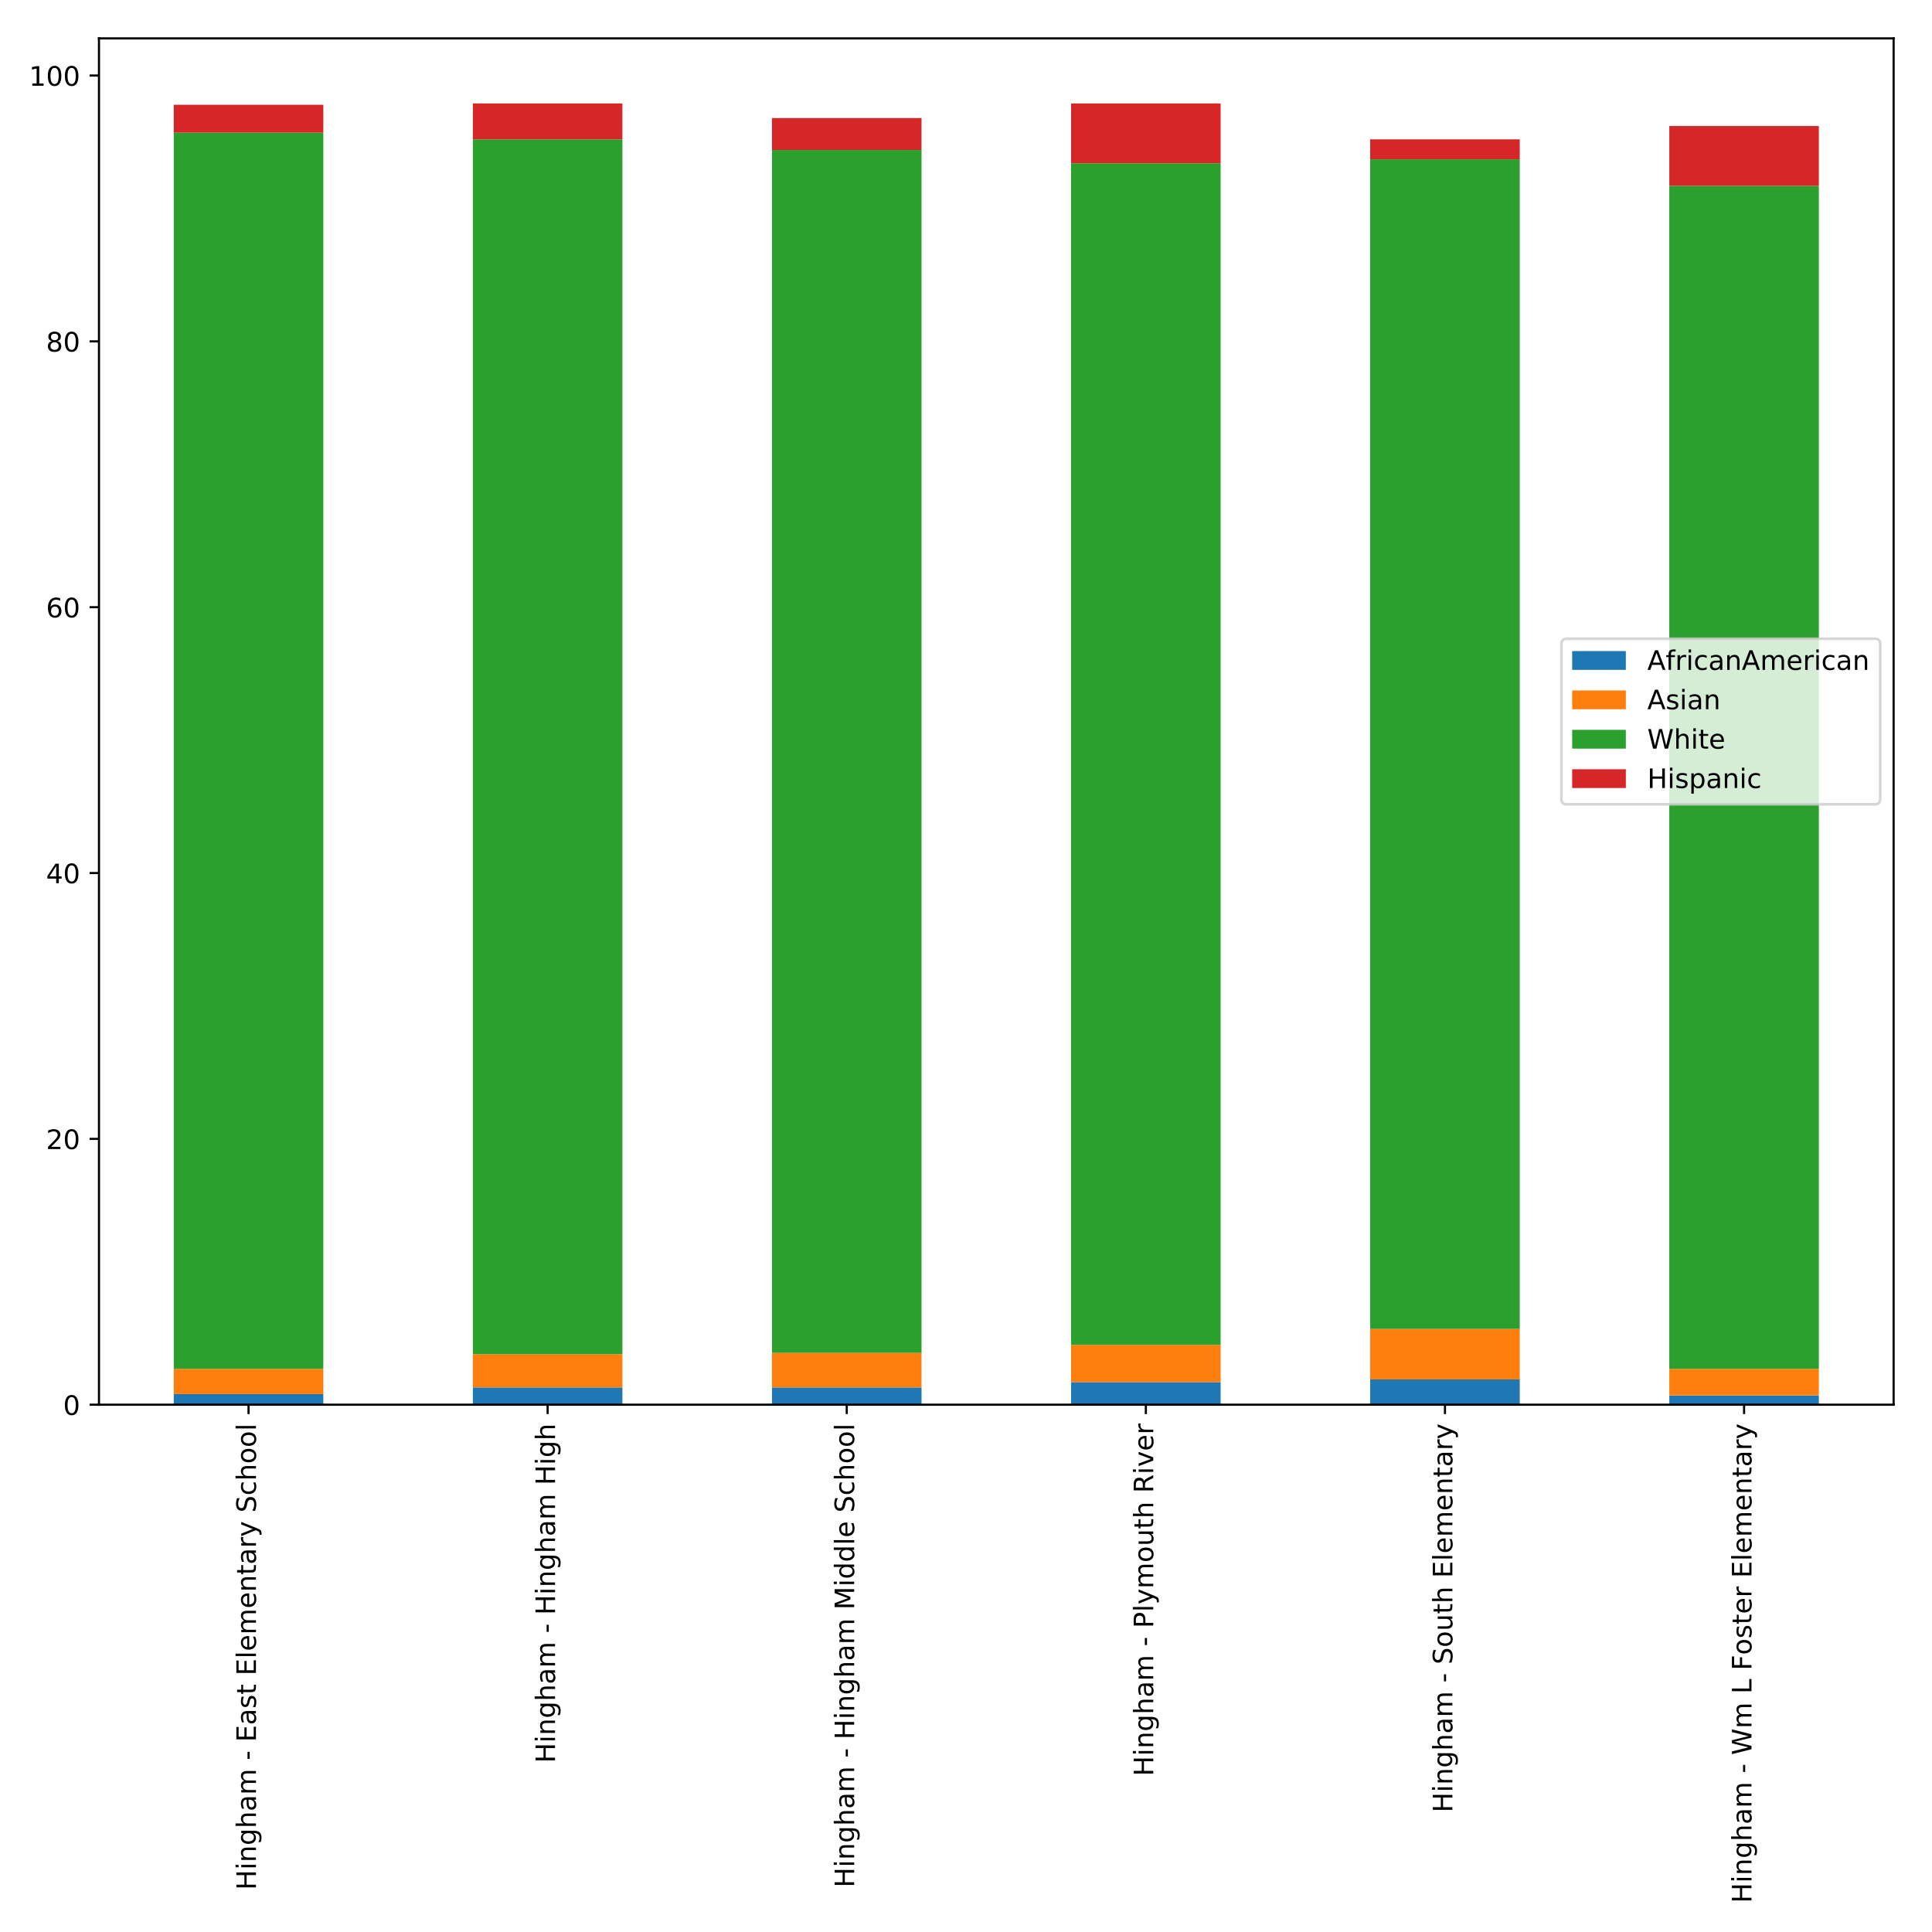 <?xml version="1.0" encoding="utf-8" standalone="no"?>
<!DOCTYPE svg PUBLIC "-//W3C//DTD SVG 1.1//EN"
  "http://www.w3.org/Graphics/SVG/1.1/DTD/svg11.dtd">
<!-- Created with matplotlib (http://matplotlib.org/) -->
<svg height="720pt" version="1.1" viewBox="0 0 720 720" width="720pt" xmlns="http://www.w3.org/2000/svg" xmlns:xlink="http://www.w3.org/1999/xlink">
 <defs>
  <style type="text/css">
*{stroke-linecap:butt;stroke-linejoin:round;}
  </style>
 </defs>
 <g id="figure_1">
  <g id="patch_1">
   <path d="M 0 720 
L 720 720 
L 720 0 
L 0 0 
z
" style="fill:#ffffff;"/>
  </g>
  <g id="axes_1">
   <g id="patch_2">
    <path d="M 36.888 523.492 
L 705.7 523.492 
L 705.7 14.3 
L 36.888 14.3 
z
" style="fill:#ffffff;"/>
   </g>
   <g id="patch_3">
    <path clip-path="url(#p65536ea0c2)" d="M 64.755 523.492 
L 120.489 523.492 
L 120.489 519.529 
L 64.755 519.529 
z
" style="fill:#1f77b4;"/>
   </g>
   <g id="patch_4">
    <path clip-path="url(#p65536ea0c2)" d="M 176.223 523.492 
L 231.958 523.492 
L 231.958 517.053 
L 176.223 517.053 
z
" style="fill:#1f77b4;"/>
   </g>
   <g id="patch_5">
    <path clip-path="url(#p65536ea0c2)" d="M 287.692 523.492 
L 343.427 523.492 
L 343.427 517.053 
L 287.692 517.053 
z
" style="fill:#1f77b4;"/>
   </g>
   <g id="patch_6">
    <path clip-path="url(#p65536ea0c2)" d="M 399.161 523.492 
L 454.895 523.492 
L 454.895 515.071 
L 399.161 515.071 
z
" style="fill:#1f77b4;"/>
   </g>
   <g id="patch_7">
    <path clip-path="url(#p65536ea0c2)" d="M 510.63 523.492 
L 566.364 523.492 
L 566.364 514.081 
L 510.63 514.081 
z
" style="fill:#1f77b4;"/>
   </g>
   <g id="patch_8">
    <path clip-path="url(#p65536ea0c2)" d="M 622.098 523.492 
L 677.833 523.492 
L 677.833 520.025 
L 622.098 520.025 
z
" style="fill:#1f77b4;"/>
   </g>
   <g id="patch_9">
    <path clip-path="url(#p65536ea0c2)" d="M 64.755 519.529 
L 120.489 519.529 
L 120.489 510.118 
L 64.755 510.118 
z
" style="fill:#ff7f0e;"/>
   </g>
   <g id="patch_10">
    <path clip-path="url(#p65536ea0c2)" d="M 176.223 517.053 
L 231.958 517.053 
L 231.958 504.669 
L 176.223 504.669 
z
" style="fill:#ff7f0e;"/>
   </g>
   <g id="patch_11">
    <path clip-path="url(#p65536ea0c2)" d="M 287.692 517.053 
L 343.427 517.053 
L 343.427 504.174 
L 287.692 504.174 
z
" style="fill:#ff7f0e;"/>
   </g>
   <g id="patch_12">
    <path clip-path="url(#p65536ea0c2)" d="M 399.161 515.071 
L 454.895 515.071 
L 454.895 501.202 
L 399.161 501.202 
z
" style="fill:#ff7f0e;"/>
   </g>
   <g id="patch_13">
    <path clip-path="url(#p65536ea0c2)" d="M 510.63 514.081 
L 566.364 514.081 
L 566.364 495.257 
L 510.63 495.257 
z
" style="fill:#ff7f0e;"/>
   </g>
   <g id="patch_14">
    <path clip-path="url(#p65536ea0c2)" d="M 622.098 520.025 
L 677.833 520.025 
L 677.833 510.118 
L 622.098 510.118 
z
" style="fill:#ff7f0e;"/>
   </g>
   <g id="patch_15">
    <path clip-path="url(#p65536ea0c2)" d="M 64.755 510.118 
L 120.489 510.118 
L 120.489 49.445 
L 64.755 49.445 
z
" style="fill:#2ca02c;"/>
   </g>
   <g id="patch_16">
    <path clip-path="url(#p65536ea0c2)" d="M 176.223 504.669 
L 231.958 504.669 
L 231.958 51.922 
L 176.223 51.922 
z
" style="fill:#2ca02c;"/>
   </g>
   <g id="patch_17">
    <path clip-path="url(#p65536ea0c2)" d="M 287.692 504.174 
L 343.427 504.174 
L 343.427 55.884 
L 287.692 55.884 
z
" style="fill:#2ca02c;"/>
   </g>
   <g id="patch_18">
    <path clip-path="url(#p65536ea0c2)" d="M 399.161 501.202 
L 454.895 501.202 
L 454.895 60.838 
L 399.161 60.838 
z
" style="fill:#2ca02c;"/>
   </g>
   <g id="patch_19">
    <path clip-path="url(#p65536ea0c2)" d="M 510.63 495.257 
L 566.364 495.257 
L 566.364 59.352 
L 510.63 59.352 
z
" style="fill:#2ca02c;"/>
   </g>
   <g id="patch_20">
    <path clip-path="url(#p65536ea0c2)" d="M 622.098 510.118 
L 677.833 510.118 
L 677.833 69.259 
L 622.098 69.259 
z
" style="fill:#2ca02c;"/>
   </g>
   <g id="patch_21">
    <path clip-path="url(#p65536ea0c2)" d="M 64.755 49.445 
L 120.489 49.445 
L 120.489 39.043 
L 64.755 39.043 
z
" style="fill:#d62728;"/>
   </g>
   <g id="patch_22">
    <path clip-path="url(#p65536ea0c2)" d="M 176.223 51.922 
L 231.958 51.922 
L 231.958 38.547 
L 176.223 38.547 
z
" style="fill:#d62728;"/>
   </g>
   <g id="patch_23">
    <path clip-path="url(#p65536ea0c2)" d="M 287.692 55.884 
L 343.427 55.884 
L 343.427 43.996 
L 287.692 43.996 
z
" style="fill:#d62728;"/>
   </g>
   <g id="patch_24">
    <path clip-path="url(#p65536ea0c2)" d="M 399.161 60.838 
L 454.895 60.838 
L 454.895 38.547 
L 399.161 38.547 
z
" style="fill:#d62728;"/>
   </g>
   <g id="patch_25">
    <path clip-path="url(#p65536ea0c2)" d="M 510.63 59.352 
L 566.364 59.352 
L 566.364 51.922 
L 510.63 51.922 
z
" style="fill:#d62728;"/>
   </g>
   <g id="patch_26">
    <path clip-path="url(#p65536ea0c2)" d="M 622.098 69.259 
L 677.833 69.259 
L 677.833 46.968 
L 622.098 46.968 
z
" style="fill:#d62728;"/>
   </g>
   <g id="matplotlib.axis_1">
    <g id="xtick_1">
     <g id="line2d_1">
      <defs>
       <path d="M 0 0 
L 0 3.5 
" id="m180322ae14" style="stroke:#000000;stroke-width:0.8;"/>
      </defs>
      <g>
       <use style="stroke:#000000;stroke-width:0.8;" x="92.622" xlink:href="#m180322ae14" y="523.492"/>
      </g>
     </g>
     <g id="text_1">
      <!-- Hingham - East Elementary School -->
      <defs>
       <path d="M 9.812 72.906 
L 19.672 72.906 
L 19.672 43.016 
L 55.516 43.016 
L 55.516 72.906 
L 65.375 72.906 
L 65.375 0 
L 55.516 0 
L 55.516 34.719 
L 19.672 34.719 
L 19.672 0 
L 9.812 0 
z
" id="DejaVuSans-48"/>
       <path d="M 9.422 54.688 
L 18.406 54.688 
L 18.406 0 
L 9.422 0 
z
M 9.422 75.984 
L 18.406 75.984 
L 18.406 64.594 
L 9.422 64.594 
z
" id="DejaVuSans-69"/>
       <path d="M 54.891 33.016 
L 54.891 0 
L 45.906 0 
L 45.906 32.719 
Q 45.906 40.484 42.875 44.328 
Q 39.844 48.188 33.797 48.188 
Q 26.516 48.188 22.312 43.547 
Q 18.109 38.922 18.109 30.906 
L 18.109 0 
L 9.078 0 
L 9.078 54.688 
L 18.109 54.688 
L 18.109 46.188 
Q 21.344 51.125 25.703 53.562 
Q 30.078 56 35.797 56 
Q 45.219 56 50.047 50.172 
Q 54.891 44.344 54.891 33.016 
z
" id="DejaVuSans-6e"/>
       <path d="M 45.406 27.984 
Q 45.406 37.75 41.375 43.109 
Q 37.359 48.484 30.078 48.484 
Q 22.859 48.484 18.828 43.109 
Q 14.797 37.75 14.797 27.984 
Q 14.797 18.266 18.828 12.891 
Q 22.859 7.516 30.078 7.516 
Q 37.359 7.516 41.375 12.891 
Q 45.406 18.266 45.406 27.984 
z
M 54.391 6.781 
Q 54.391 -7.172 48.188 -13.984 
Q 42 -20.797 29.203 -20.797 
Q 24.469 -20.797 20.266 -20.094 
Q 16.062 -19.391 12.109 -17.922 
L 12.109 -9.188 
Q 16.062 -11.328 19.922 -12.344 
Q 23.781 -13.375 27.781 -13.375 
Q 36.625 -13.375 41.016 -8.766 
Q 45.406 -4.156 45.406 5.172 
L 45.406 9.625 
Q 42.625 4.781 38.281 2.391 
Q 33.938 0 27.875 0 
Q 17.828 0 11.672 7.656 
Q 5.516 15.328 5.516 27.984 
Q 5.516 40.672 11.672 48.328 
Q 17.828 56 27.875 56 
Q 33.938 56 38.281 53.609 
Q 42.625 51.219 45.406 46.391 
L 45.406 54.688 
L 54.391 54.688 
z
" id="DejaVuSans-67"/>
       <path d="M 54.891 33.016 
L 54.891 0 
L 45.906 0 
L 45.906 32.719 
Q 45.906 40.484 42.875 44.328 
Q 39.844 48.188 33.797 48.188 
Q 26.516 48.188 22.312 43.547 
Q 18.109 38.922 18.109 30.906 
L 18.109 0 
L 9.078 0 
L 9.078 75.984 
L 18.109 75.984 
L 18.109 46.188 
Q 21.344 51.125 25.703 53.562 
Q 30.078 56 35.797 56 
Q 45.219 56 50.047 50.172 
Q 54.891 44.344 54.891 33.016 
z
" id="DejaVuSans-68"/>
       <path d="M 34.281 27.484 
Q 23.391 27.484 19.188 25 
Q 14.984 22.516 14.984 16.5 
Q 14.984 11.719 18.141 8.906 
Q 21.297 6.109 26.703 6.109 
Q 34.188 6.109 38.703 11.406 
Q 43.219 16.703 43.219 25.484 
L 43.219 27.484 
z
M 52.203 31.203 
L 52.203 0 
L 43.219 0 
L 43.219 8.297 
Q 40.141 3.328 35.547 0.953 
Q 30.953 -1.422 24.312 -1.422 
Q 15.922 -1.422 10.953 3.297 
Q 6 8.016 6 15.922 
Q 6 25.141 12.172 29.828 
Q 18.359 34.516 30.609 34.516 
L 43.219 34.516 
L 43.219 35.406 
Q 43.219 41.609 39.141 45 
Q 35.062 48.391 27.688 48.391 
Q 23 48.391 18.547 47.266 
Q 14.109 46.141 10.016 43.891 
L 10.016 52.203 
Q 14.938 54.109 19.578 55.047 
Q 24.219 56 28.609 56 
Q 40.484 56 46.344 49.844 
Q 52.203 43.703 52.203 31.203 
z
" id="DejaVuSans-61"/>
       <path d="M 52 44.188 
Q 55.375 50.25 60.062 53.125 
Q 64.75 56 71.094 56 
Q 79.641 56 84.281 50.016 
Q 88.922 44.047 88.922 33.016 
L 88.922 0 
L 79.891 0 
L 79.891 32.719 
Q 79.891 40.578 77.094 44.375 
Q 74.312 48.188 68.609 48.188 
Q 61.625 48.188 57.562 43.547 
Q 53.516 38.922 53.516 30.906 
L 53.516 0 
L 44.484 0 
L 44.484 32.719 
Q 44.484 40.625 41.703 44.406 
Q 38.922 48.188 33.109 48.188 
Q 26.219 48.188 22.156 43.531 
Q 18.109 38.875 18.109 30.906 
L 18.109 0 
L 9.078 0 
L 9.078 54.688 
L 18.109 54.688 
L 18.109 46.188 
Q 21.188 51.219 25.484 53.609 
Q 29.781 56 35.688 56 
Q 41.656 56 45.828 52.969 
Q 50 49.953 52 44.188 
z
" id="DejaVuSans-6d"/>
       <path id="DejaVuSans-20"/>
       <path d="M 4.891 31.391 
L 31.203 31.391 
L 31.203 23.391 
L 4.891 23.391 
z
" id="DejaVuSans-2d"/>
       <path d="M 9.812 72.906 
L 55.906 72.906 
L 55.906 64.594 
L 19.672 64.594 
L 19.672 43.016 
L 54.391 43.016 
L 54.391 34.719 
L 19.672 34.719 
L 19.672 8.297 
L 56.781 8.297 
L 56.781 0 
L 9.812 0 
z
" id="DejaVuSans-45"/>
       <path d="M 44.281 53.078 
L 44.281 44.578 
Q 40.484 46.531 36.375 47.5 
Q 32.281 48.484 27.875 48.484 
Q 21.188 48.484 17.844 46.438 
Q 14.5 44.391 14.5 40.281 
Q 14.5 37.156 16.891 35.375 
Q 19.281 33.594 26.516 31.984 
L 29.594 31.297 
Q 39.156 29.25 43.188 25.516 
Q 47.219 21.781 47.219 15.094 
Q 47.219 7.469 41.188 3.016 
Q 35.156 -1.422 24.609 -1.422 
Q 20.219 -1.422 15.453 -0.562 
Q 10.688 0.297 5.422 2 
L 5.422 11.281 
Q 10.406 8.688 15.234 7.391 
Q 20.062 6.109 24.812 6.109 
Q 31.156 6.109 34.562 8.281 
Q 37.984 10.453 37.984 14.406 
Q 37.984 18.062 35.516 20.016 
Q 33.062 21.969 24.703 23.781 
L 21.578 24.516 
Q 13.234 26.266 9.516 29.906 
Q 5.812 33.547 5.812 39.891 
Q 5.812 47.609 11.281 51.797 
Q 16.75 56 26.812 56 
Q 31.781 56 36.172 55.266 
Q 40.578 54.547 44.281 53.078 
z
" id="DejaVuSans-73"/>
       <path d="M 18.312 70.219 
L 18.312 54.688 
L 36.812 54.688 
L 36.812 47.703 
L 18.312 47.703 
L 18.312 18.016 
Q 18.312 11.328 20.141 9.422 
Q 21.969 7.516 27.594 7.516 
L 36.812 7.516 
L 36.812 0 
L 27.594 0 
Q 17.188 0 13.234 3.875 
Q 9.281 7.766 9.281 18.016 
L 9.281 47.703 
L 2.688 47.703 
L 2.688 54.688 
L 9.281 54.688 
L 9.281 70.219 
z
" id="DejaVuSans-74"/>
       <path d="M 9.422 75.984 
L 18.406 75.984 
L 18.406 0 
L 9.422 0 
z
" id="DejaVuSans-6c"/>
       <path d="M 56.203 29.594 
L 56.203 25.203 
L 14.891 25.203 
Q 15.484 15.922 20.484 11.062 
Q 25.484 6.203 34.422 6.203 
Q 39.594 6.203 44.453 7.469 
Q 49.312 8.734 54.109 11.281 
L 54.109 2.781 
Q 49.266 0.734 44.188 -0.344 
Q 39.109 -1.422 33.891 -1.422 
Q 20.797 -1.422 13.156 6.188 
Q 5.516 13.812 5.516 26.812 
Q 5.516 40.234 12.766 48.109 
Q 20.016 56 32.328 56 
Q 43.359 56 49.781 48.891 
Q 56.203 41.797 56.203 29.594 
z
M 47.219 32.234 
Q 47.125 39.594 43.094 43.984 
Q 39.062 48.391 32.422 48.391 
Q 24.906 48.391 20.391 44.141 
Q 15.875 39.891 15.188 32.172 
z
" id="DejaVuSans-65"/>
       <path d="M 41.109 46.297 
Q 39.594 47.172 37.812 47.578 
Q 36.031 48 33.891 48 
Q 26.266 48 22.188 43.047 
Q 18.109 38.094 18.109 28.812 
L 18.109 0 
L 9.078 0 
L 9.078 54.688 
L 18.109 54.688 
L 18.109 46.188 
Q 20.953 51.172 25.484 53.578 
Q 30.031 56 36.531 56 
Q 37.453 56 38.578 55.875 
Q 39.703 55.766 41.062 55.516 
z
" id="DejaVuSans-72"/>
       <path d="M 32.172 -5.078 
Q 28.375 -14.844 24.75 -17.812 
Q 21.141 -20.797 15.094 -20.797 
L 7.906 -20.797 
L 7.906 -13.281 
L 13.188 -13.281 
Q 16.891 -13.281 18.938 -11.516 
Q 21 -9.766 23.484 -3.219 
L 25.094 0.875 
L 2.984 54.688 
L 12.5 54.688 
L 29.594 11.922 
L 46.688 54.688 
L 56.203 54.688 
z
" id="DejaVuSans-79"/>
       <path d="M 53.516 70.516 
L 53.516 60.891 
Q 47.906 63.578 42.922 64.891 
Q 37.938 66.219 33.297 66.219 
Q 25.25 66.219 20.875 63.094 
Q 16.5 59.969 16.5 54.203 
Q 16.5 49.359 19.406 46.891 
Q 22.312 44.438 30.422 42.922 
L 36.375 41.703 
Q 47.406 39.594 52.656 34.297 
Q 57.906 29 57.906 20.125 
Q 57.906 9.516 50.797 4.047 
Q 43.703 -1.422 29.984 -1.422 
Q 24.812 -1.422 18.969 -0.25 
Q 13.141 0.922 6.891 3.219 
L 6.891 13.375 
Q 12.891 10.016 18.656 8.297 
Q 24.422 6.594 29.984 6.594 
Q 38.422 6.594 43.016 9.906 
Q 47.609 13.234 47.609 19.391 
Q 47.609 24.75 44.312 27.781 
Q 41.016 30.812 33.5 32.328 
L 27.484 33.5 
Q 16.453 35.688 11.516 40.375 
Q 6.594 45.062 6.594 53.422 
Q 6.594 63.094 13.406 68.656 
Q 20.219 74.219 32.172 74.219 
Q 37.312 74.219 42.625 73.281 
Q 47.953 72.359 53.516 70.516 
z
" id="DejaVuSans-53"/>
       <path d="M 48.781 52.594 
L 48.781 44.188 
Q 44.969 46.297 41.141 47.344 
Q 37.312 48.391 33.406 48.391 
Q 24.656 48.391 19.812 42.844 
Q 14.984 37.312 14.984 27.297 
Q 14.984 17.281 19.812 11.734 
Q 24.656 6.203 33.406 6.203 
Q 37.312 6.203 41.141 7.25 
Q 44.969 8.297 48.781 10.406 
L 48.781 2.094 
Q 45.016 0.344 40.984 -0.531 
Q 36.969 -1.422 32.422 -1.422 
Q 20.062 -1.422 12.781 6.344 
Q 5.516 14.109 5.516 27.297 
Q 5.516 40.672 12.859 48.328 
Q 20.219 56 33.016 56 
Q 37.156 56 41.109 55.141 
Q 45.062 54.297 48.781 52.594 
z
" id="DejaVuSans-63"/>
       <path d="M 30.609 48.391 
Q 23.391 48.391 19.188 42.75 
Q 14.984 37.109 14.984 27.297 
Q 14.984 17.484 19.156 11.844 
Q 23.344 6.203 30.609 6.203 
Q 37.797 6.203 41.984 11.859 
Q 46.188 17.531 46.188 27.297 
Q 46.188 37.016 41.984 42.703 
Q 37.797 48.391 30.609 48.391 
z
M 30.609 56 
Q 42.328 56 49.016 48.375 
Q 55.719 40.766 55.719 27.297 
Q 55.719 13.875 49.016 6.219 
Q 42.328 -1.422 30.609 -1.422 
Q 18.844 -1.422 12.172 6.219 
Q 5.516 13.875 5.516 27.297 
Q 5.516 40.766 12.172 48.375 
Q 18.844 56 30.609 56 
z
" id="DejaVuSans-6f"/>
      </defs>
      <g transform="translate(95.381 704.339)rotate(-90)scale(0.1 -0.1)">
       <use xlink:href="#DejaVuSans-48"/>
       <use x="75.195" xlink:href="#DejaVuSans-69"/>
       <use x="102.979" xlink:href="#DejaVuSans-6e"/>
       <use x="166.357" xlink:href="#DejaVuSans-67"/>
       <use x="229.834" xlink:href="#DejaVuSans-68"/>
       <use x="293.213" xlink:href="#DejaVuSans-61"/>
       <use x="354.492" xlink:href="#DejaVuSans-6d"/>
       <use x="451.904" xlink:href="#DejaVuSans-20"/>
       <use x="483.691" xlink:href="#DejaVuSans-2d"/>
       <use x="519.775" xlink:href="#DejaVuSans-20"/>
       <use x="551.562" xlink:href="#DejaVuSans-45"/>
       <use x="614.746" xlink:href="#DejaVuSans-61"/>
       <use x="676.025" xlink:href="#DejaVuSans-73"/>
       <use x="728.125" xlink:href="#DejaVuSans-74"/>
       <use x="767.334" xlink:href="#DejaVuSans-20"/>
       <use x="799.121" xlink:href="#DejaVuSans-45"/>
       <use x="862.305" xlink:href="#DejaVuSans-6c"/>
       <use x="890.088" xlink:href="#DejaVuSans-65"/>
       <use x="951.611" xlink:href="#DejaVuSans-6d"/>
       <use x="1049.023" xlink:href="#DejaVuSans-65"/>
       <use x="1110.547" xlink:href="#DejaVuSans-6e"/>
       <use x="1173.926" xlink:href="#DejaVuSans-74"/>
       <use x="1213.135" xlink:href="#DejaVuSans-61"/>
       <use x="1274.414" xlink:href="#DejaVuSans-72"/>
       <use x="1315.527" xlink:href="#DejaVuSans-79"/>
       <use x="1374.707" xlink:href="#DejaVuSans-20"/>
       <use x="1406.494" xlink:href="#DejaVuSans-53"/>
       <use x="1469.971" xlink:href="#DejaVuSans-63"/>
       <use x="1524.951" xlink:href="#DejaVuSans-68"/>
       <use x="1588.33" xlink:href="#DejaVuSans-6f"/>
       <use x="1649.512" xlink:href="#DejaVuSans-6f"/>
       <use x="1710.693" xlink:href="#DejaVuSans-6c"/>
      </g>
     </g>
    </g>
    <g id="xtick_2">
     <g id="line2d_2">
      <g>
       <use style="stroke:#000000;stroke-width:0.8;" x="204.091" xlink:href="#m180322ae14" y="523.492"/>
      </g>
     </g>
     <g id="text_2">
      <!-- Hingham - Hingham High -->
      <g transform="translate(206.85 657)rotate(-90)scale(0.1 -0.1)">
       <use xlink:href="#DejaVuSans-48"/>
       <use x="75.195" xlink:href="#DejaVuSans-69"/>
       <use x="102.979" xlink:href="#DejaVuSans-6e"/>
       <use x="166.357" xlink:href="#DejaVuSans-67"/>
       <use x="229.834" xlink:href="#DejaVuSans-68"/>
       <use x="293.213" xlink:href="#DejaVuSans-61"/>
       <use x="354.492" xlink:href="#DejaVuSans-6d"/>
       <use x="451.904" xlink:href="#DejaVuSans-20"/>
       <use x="483.691" xlink:href="#DejaVuSans-2d"/>
       <use x="519.775" xlink:href="#DejaVuSans-20"/>
       <use x="551.562" xlink:href="#DejaVuSans-48"/>
       <use x="626.758" xlink:href="#DejaVuSans-69"/>
       <use x="654.541" xlink:href="#DejaVuSans-6e"/>
       <use x="717.92" xlink:href="#DejaVuSans-67"/>
       <use x="781.396" xlink:href="#DejaVuSans-68"/>
       <use x="844.775" xlink:href="#DejaVuSans-61"/>
       <use x="906.055" xlink:href="#DejaVuSans-6d"/>
       <use x="1003.467" xlink:href="#DejaVuSans-20"/>
       <use x="1035.254" xlink:href="#DejaVuSans-48"/>
       <use x="1110.449" xlink:href="#DejaVuSans-69"/>
       <use x="1138.232" xlink:href="#DejaVuSans-67"/>
       <use x="1201.709" xlink:href="#DejaVuSans-68"/>
      </g>
     </g>
    </g>
    <g id="xtick_3">
     <g id="line2d_3">
      <g>
       <use style="stroke:#000000;stroke-width:0.8;" x="315.559" xlink:href="#m180322ae14" y="523.492"/>
      </g>
     </g>
     <g id="text_3">
      <!-- Hingham - Hingham Middle School -->
      <defs>
       <path d="M 9.812 72.906 
L 24.516 72.906 
L 43.109 23.297 
L 61.812 72.906 
L 76.516 72.906 
L 76.516 0 
L 66.891 0 
L 66.891 64.016 
L 48.094 14.016 
L 38.188 14.016 
L 19.391 64.016 
L 19.391 0 
L 9.812 0 
z
" id="DejaVuSans-4d"/>
       <path d="M 45.406 46.391 
L 45.406 75.984 
L 54.391 75.984 
L 54.391 0 
L 45.406 0 
L 45.406 8.203 
Q 42.578 3.328 38.25 0.953 
Q 33.938 -1.422 27.875 -1.422 
Q 17.969 -1.422 11.734 6.484 
Q 5.516 14.406 5.516 27.297 
Q 5.516 40.188 11.734 48.094 
Q 17.969 56 27.875 56 
Q 33.938 56 38.25 53.625 
Q 42.578 51.266 45.406 46.391 
z
M 14.797 27.297 
Q 14.797 17.391 18.875 11.75 
Q 22.953 6.109 30.078 6.109 
Q 37.203 6.109 41.297 11.75 
Q 45.406 17.391 45.406 27.297 
Q 45.406 37.203 41.297 42.844 
Q 37.203 48.484 30.078 48.484 
Q 22.953 48.484 18.875 42.844 
Q 14.797 37.203 14.797 27.297 
z
" id="DejaVuSans-64"/>
      </defs>
      <g transform="translate(318.319 703.428)rotate(-90)scale(0.1 -0.1)">
       <use xlink:href="#DejaVuSans-48"/>
       <use x="75.195" xlink:href="#DejaVuSans-69"/>
       <use x="102.979" xlink:href="#DejaVuSans-6e"/>
       <use x="166.357" xlink:href="#DejaVuSans-67"/>
       <use x="229.834" xlink:href="#DejaVuSans-68"/>
       <use x="293.213" xlink:href="#DejaVuSans-61"/>
       <use x="354.492" xlink:href="#DejaVuSans-6d"/>
       <use x="451.904" xlink:href="#DejaVuSans-20"/>
       <use x="483.691" xlink:href="#DejaVuSans-2d"/>
       <use x="519.775" xlink:href="#DejaVuSans-20"/>
       <use x="551.562" xlink:href="#DejaVuSans-48"/>
       <use x="626.758" xlink:href="#DejaVuSans-69"/>
       <use x="654.541" xlink:href="#DejaVuSans-6e"/>
       <use x="717.92" xlink:href="#DejaVuSans-67"/>
       <use x="781.396" xlink:href="#DejaVuSans-68"/>
       <use x="844.775" xlink:href="#DejaVuSans-61"/>
       <use x="906.055" xlink:href="#DejaVuSans-6d"/>
       <use x="1003.467" xlink:href="#DejaVuSans-20"/>
       <use x="1035.254" xlink:href="#DejaVuSans-4d"/>
       <use x="1121.533" xlink:href="#DejaVuSans-69"/>
       <use x="1149.316" xlink:href="#DejaVuSans-64"/>
       <use x="1212.793" xlink:href="#DejaVuSans-64"/>
       <use x="1276.27" xlink:href="#DejaVuSans-6c"/>
       <use x="1304.053" xlink:href="#DejaVuSans-65"/>
       <use x="1365.576" xlink:href="#DejaVuSans-20"/>
       <use x="1397.363" xlink:href="#DejaVuSans-53"/>
       <use x="1460.84" xlink:href="#DejaVuSans-63"/>
       <use x="1515.82" xlink:href="#DejaVuSans-68"/>
       <use x="1579.199" xlink:href="#DejaVuSans-6f"/>
       <use x="1640.381" xlink:href="#DejaVuSans-6f"/>
       <use x="1701.562" xlink:href="#DejaVuSans-6c"/>
      </g>
     </g>
    </g>
    <g id="xtick_4">
     <g id="line2d_4">
      <g>
       <use style="stroke:#000000;stroke-width:0.8;" x="427.028" xlink:href="#m180322ae14" y="523.492"/>
      </g>
     </g>
     <g id="text_4">
      <!-- Hingham - Plymouth River -->
      <defs>
       <path d="M 19.672 64.797 
L 19.672 37.406 
L 32.078 37.406 
Q 38.969 37.406 42.719 40.969 
Q 46.484 44.531 46.484 51.125 
Q 46.484 57.672 42.719 61.234 
Q 38.969 64.797 32.078 64.797 
z
M 9.812 72.906 
L 32.078 72.906 
Q 44.344 72.906 50.609 67.359 
Q 56.891 61.812 56.891 51.125 
Q 56.891 40.328 50.609 34.812 
Q 44.344 29.297 32.078 29.297 
L 19.672 29.297 
L 19.672 0 
L 9.812 0 
z
" id="DejaVuSans-50"/>
       <path d="M 8.5 21.578 
L 8.5 54.688 
L 17.484 54.688 
L 17.484 21.922 
Q 17.484 14.156 20.5 10.266 
Q 23.531 6.391 29.594 6.391 
Q 36.859 6.391 41.078 11.031 
Q 45.312 15.672 45.312 23.688 
L 45.312 54.688 
L 54.297 54.688 
L 54.297 0 
L 45.312 0 
L 45.312 8.406 
Q 42.047 3.422 37.719 1 
Q 33.406 -1.422 27.688 -1.422 
Q 18.266 -1.422 13.375 4.438 
Q 8.5 10.297 8.5 21.578 
z
M 31.109 56 
z
" id="DejaVuSans-75"/>
       <path d="M 44.391 34.188 
Q 47.562 33.109 50.562 29.594 
Q 53.562 26.078 56.594 19.922 
L 66.609 0 
L 56 0 
L 46.688 18.703 
Q 43.062 26.031 39.672 28.422 
Q 36.281 30.812 30.422 30.812 
L 19.672 30.812 
L 19.672 0 
L 9.812 0 
L 9.812 72.906 
L 32.078 72.906 
Q 44.578 72.906 50.734 67.672 
Q 56.891 62.453 56.891 51.906 
Q 56.891 45.016 53.688 40.469 
Q 50.484 35.938 44.391 34.188 
z
M 19.672 64.797 
L 19.672 38.922 
L 32.078 38.922 
Q 39.203 38.922 42.844 42.219 
Q 46.484 45.516 46.484 51.906 
Q 46.484 58.297 42.844 61.547 
Q 39.203 64.797 32.078 64.797 
z
" id="DejaVuSans-52"/>
       <path d="M 2.984 54.688 
L 12.5 54.688 
L 29.594 8.797 
L 46.688 54.688 
L 56.203 54.688 
L 35.688 0 
L 23.484 0 
z
" id="DejaVuSans-76"/>
      </defs>
      <g transform="translate(429.788 661.916)rotate(-90)scale(0.1 -0.1)">
       <use xlink:href="#DejaVuSans-48"/>
       <use x="75.195" xlink:href="#DejaVuSans-69"/>
       <use x="102.979" xlink:href="#DejaVuSans-6e"/>
       <use x="166.357" xlink:href="#DejaVuSans-67"/>
       <use x="229.834" xlink:href="#DejaVuSans-68"/>
       <use x="293.213" xlink:href="#DejaVuSans-61"/>
       <use x="354.492" xlink:href="#DejaVuSans-6d"/>
       <use x="451.904" xlink:href="#DejaVuSans-20"/>
       <use x="483.691" xlink:href="#DejaVuSans-2d"/>
       <use x="519.775" xlink:href="#DejaVuSans-20"/>
       <use x="551.562" xlink:href="#DejaVuSans-50"/>
       <use x="611.865" xlink:href="#DejaVuSans-6c"/>
       <use x="639.648" xlink:href="#DejaVuSans-79"/>
       <use x="698.828" xlink:href="#DejaVuSans-6d"/>
       <use x="796.24" xlink:href="#DejaVuSans-6f"/>
       <use x="857.422" xlink:href="#DejaVuSans-75"/>
       <use x="920.801" xlink:href="#DejaVuSans-74"/>
       <use x="960.01" xlink:href="#DejaVuSans-68"/>
       <use x="1023.389" xlink:href="#DejaVuSans-20"/>
       <use x="1055.176" xlink:href="#DejaVuSans-52"/>
       <use x="1124.658" xlink:href="#DejaVuSans-69"/>
       <use x="1152.441" xlink:href="#DejaVuSans-76"/>
       <use x="1211.621" xlink:href="#DejaVuSans-65"/>
       <use x="1273.145" xlink:href="#DejaVuSans-72"/>
      </g>
     </g>
    </g>
    <g id="xtick_5">
     <g id="line2d_5">
      <g>
       <use style="stroke:#000000;stroke-width:0.8;" x="538.497" xlink:href="#m180322ae14" y="523.492"/>
      </g>
     </g>
     <g id="text_5">
      <!-- Hingham - South Elementary -->
      <g transform="translate(541.256 675.447)rotate(-90)scale(0.1 -0.1)">
       <use xlink:href="#DejaVuSans-48"/>
       <use x="75.195" xlink:href="#DejaVuSans-69"/>
       <use x="102.979" xlink:href="#DejaVuSans-6e"/>
       <use x="166.357" xlink:href="#DejaVuSans-67"/>
       <use x="229.834" xlink:href="#DejaVuSans-68"/>
       <use x="293.213" xlink:href="#DejaVuSans-61"/>
       <use x="354.492" xlink:href="#DejaVuSans-6d"/>
       <use x="451.904" xlink:href="#DejaVuSans-20"/>
       <use x="483.691" xlink:href="#DejaVuSans-2d"/>
       <use x="519.775" xlink:href="#DejaVuSans-20"/>
       <use x="551.562" xlink:href="#DejaVuSans-53"/>
       <use x="615.039" xlink:href="#DejaVuSans-6f"/>
       <use x="676.221" xlink:href="#DejaVuSans-75"/>
       <use x="739.6" xlink:href="#DejaVuSans-74"/>
       <use x="778.809" xlink:href="#DejaVuSans-68"/>
       <use x="842.188" xlink:href="#DejaVuSans-20"/>
       <use x="873.975" xlink:href="#DejaVuSans-45"/>
       <use x="937.158" xlink:href="#DejaVuSans-6c"/>
       <use x="964.941" xlink:href="#DejaVuSans-65"/>
       <use x="1026.465" xlink:href="#DejaVuSans-6d"/>
       <use x="1123.877" xlink:href="#DejaVuSans-65"/>
       <use x="1185.4" xlink:href="#DejaVuSans-6e"/>
       <use x="1248.779" xlink:href="#DejaVuSans-74"/>
       <use x="1287.988" xlink:href="#DejaVuSans-61"/>
       <use x="1349.268" xlink:href="#DejaVuSans-72"/>
       <use x="1390.381" xlink:href="#DejaVuSans-79"/>
      </g>
     </g>
    </g>
    <g id="xtick_6">
     <g id="line2d_6">
      <g>
       <use style="stroke:#000000;stroke-width:0.8;" x="649.966" xlink:href="#m180322ae14" y="523.492"/>
      </g>
     </g>
     <g id="text_6">
      <!-- Hingham - Wm L Foster Elementary -->
      <defs>
       <path d="M 3.328 72.906 
L 13.281 72.906 
L 28.609 11.281 
L 43.891 72.906 
L 54.984 72.906 
L 70.312 11.281 
L 85.594 72.906 
L 95.609 72.906 
L 77.297 0 
L 64.891 0 
L 49.516 63.281 
L 33.984 0 
L 21.578 0 
z
" id="DejaVuSans-57"/>
       <path d="M 9.812 72.906 
L 19.672 72.906 
L 19.672 8.297 
L 55.172 8.297 
L 55.172 0 
L 9.812 0 
z
" id="DejaVuSans-4c"/>
       <path d="M 9.812 72.906 
L 51.703 72.906 
L 51.703 64.594 
L 19.672 64.594 
L 19.672 43.109 
L 48.578 43.109 
L 48.578 34.812 
L 19.672 34.812 
L 19.672 0 
L 9.812 0 
z
" id="DejaVuSans-46"/>
      </defs>
      <g transform="translate(652.725 709.2)rotate(-90)scale(0.1 -0.1)">
       <use xlink:href="#DejaVuSans-48"/>
       <use x="75.195" xlink:href="#DejaVuSans-69"/>
       <use x="102.979" xlink:href="#DejaVuSans-6e"/>
       <use x="166.357" xlink:href="#DejaVuSans-67"/>
       <use x="229.834" xlink:href="#DejaVuSans-68"/>
       <use x="293.213" xlink:href="#DejaVuSans-61"/>
       <use x="354.492" xlink:href="#DejaVuSans-6d"/>
       <use x="451.904" xlink:href="#DejaVuSans-20"/>
       <use x="483.691" xlink:href="#DejaVuSans-2d"/>
       <use x="519.775" xlink:href="#DejaVuSans-20"/>
       <use x="551.562" xlink:href="#DejaVuSans-57"/>
       <use x="650.439" xlink:href="#DejaVuSans-6d"/>
       <use x="747.852" xlink:href="#DejaVuSans-20"/>
       <use x="779.639" xlink:href="#DejaVuSans-4c"/>
       <use x="835.352" xlink:href="#DejaVuSans-20"/>
       <use x="867.139" xlink:href="#DejaVuSans-46"/>
       <use x="924.611" xlink:href="#DejaVuSans-6f"/>
       <use x="985.793" xlink:href="#DejaVuSans-73"/>
       <use x="1037.893" xlink:href="#DejaVuSans-74"/>
       <use x="1077.102" xlink:href="#DejaVuSans-65"/>
       <use x="1138.625" xlink:href="#DejaVuSans-72"/>
       <use x="1179.738" xlink:href="#DejaVuSans-20"/>
       <use x="1211.525" xlink:href="#DejaVuSans-45"/>
       <use x="1274.709" xlink:href="#DejaVuSans-6c"/>
       <use x="1302.492" xlink:href="#DejaVuSans-65"/>
       <use x="1364.016" xlink:href="#DejaVuSans-6d"/>
       <use x="1461.428" xlink:href="#DejaVuSans-65"/>
       <use x="1522.951" xlink:href="#DejaVuSans-6e"/>
       <use x="1586.33" xlink:href="#DejaVuSans-74"/>
       <use x="1625.539" xlink:href="#DejaVuSans-61"/>
       <use x="1686.818" xlink:href="#DejaVuSans-72"/>
       <use x="1727.932" xlink:href="#DejaVuSans-79"/>
      </g>
     </g>
    </g>
   </g>
   <g id="matplotlib.axis_2">
    <g id="ytick_1">
     <g id="line2d_7">
      <defs>
       <path d="M 0 0 
L -3.5 0 
" id="m1ba6a26dac" style="stroke:#000000;stroke-width:0.8;"/>
      </defs>
      <g>
       <use style="stroke:#000000;stroke-width:0.8;" x="36.888" xlink:href="#m1ba6a26dac" y="523.492"/>
      </g>
     </g>
     <g id="text_7">
      <!-- 0 -->
      <defs>
       <path d="M 31.781 66.406 
Q 24.172 66.406 20.328 58.906 
Q 16.5 51.422 16.5 36.375 
Q 16.5 21.391 20.328 13.891 
Q 24.172 6.391 31.781 6.391 
Q 39.453 6.391 43.281 13.891 
Q 47.125 21.391 47.125 36.375 
Q 47.125 51.422 43.281 58.906 
Q 39.453 66.406 31.781 66.406 
z
M 31.781 74.219 
Q 44.047 74.219 50.516 64.516 
Q 56.984 54.828 56.984 36.375 
Q 56.984 17.969 50.516 8.266 
Q 44.047 -1.422 31.781 -1.422 
Q 19.531 -1.422 13.062 8.266 
Q 6.594 17.969 6.594 36.375 
Q 6.594 54.828 13.062 64.516 
Q 19.531 74.219 31.781 74.219 
z
" id="DejaVuSans-30"/>
      </defs>
      <g transform="translate(23.525 527.291)scale(0.1 -0.1)">
       <use xlink:href="#DejaVuSans-30"/>
      </g>
     </g>
    </g>
    <g id="ytick_2">
     <g id="line2d_8">
      <g>
       <use style="stroke:#000000;stroke-width:0.8;" x="36.888" xlink:href="#m1ba6a26dac" y="424.423"/>
      </g>
     </g>
     <g id="text_8">
      <!-- 20 -->
      <defs>
       <path d="M 19.188 8.297 
L 53.609 8.297 
L 53.609 0 
L 7.328 0 
L 7.328 8.297 
Q 12.938 14.109 22.625 23.891 
Q 32.328 33.688 34.812 36.531 
Q 39.547 41.844 41.422 45.531 
Q 43.312 49.219 43.312 52.781 
Q 43.312 58.594 39.234 62.25 
Q 35.156 65.922 28.609 65.922 
Q 23.969 65.922 18.812 64.312 
Q 13.672 62.703 7.812 59.422 
L 7.812 69.391 
Q 13.766 71.781 18.938 73 
Q 24.125 74.219 28.422 74.219 
Q 39.75 74.219 46.484 68.547 
Q 53.219 62.891 53.219 53.422 
Q 53.219 48.922 51.531 44.891 
Q 49.859 40.875 45.406 35.406 
Q 44.188 33.984 37.641 27.219 
Q 31.109 20.453 19.188 8.297 
z
" id="DejaVuSans-32"/>
      </defs>
      <g transform="translate(17.163 428.222)scale(0.1 -0.1)">
       <use xlink:href="#DejaVuSans-32"/>
       <use x="63.623" xlink:href="#DejaVuSans-30"/>
      </g>
     </g>
    </g>
    <g id="ytick_3">
     <g id="line2d_9">
      <g>
       <use style="stroke:#000000;stroke-width:0.8;" x="36.888" xlink:href="#m1ba6a26dac" y="325.353"/>
      </g>
     </g>
     <g id="text_9">
      <!-- 40 -->
      <defs>
       <path d="M 37.797 64.312 
L 12.891 25.391 
L 37.797 25.391 
z
M 35.203 72.906 
L 47.609 72.906 
L 47.609 25.391 
L 58.016 25.391 
L 58.016 17.188 
L 47.609 17.188 
L 47.609 0 
L 37.797 0 
L 37.797 17.188 
L 4.891 17.188 
L 4.891 26.703 
z
" id="DejaVuSans-34"/>
      </defs>
      <g transform="translate(17.163 329.153)scale(0.1 -0.1)">
       <use xlink:href="#DejaVuSans-34"/>
       <use x="63.623" xlink:href="#DejaVuSans-30"/>
      </g>
     </g>
    </g>
    <g id="ytick_4">
     <g id="line2d_10">
      <g>
       <use style="stroke:#000000;stroke-width:0.8;" x="36.888" xlink:href="#m1ba6a26dac" y="226.284"/>
      </g>
     </g>
     <g id="text_10">
      <!-- 60 -->
      <defs>
       <path d="M 33.016 40.375 
Q 26.375 40.375 22.484 35.828 
Q 18.609 31.297 18.609 23.391 
Q 18.609 15.531 22.484 10.953 
Q 26.375 6.391 33.016 6.391 
Q 39.656 6.391 43.531 10.953 
Q 47.406 15.531 47.406 23.391 
Q 47.406 31.297 43.531 35.828 
Q 39.656 40.375 33.016 40.375 
z
M 52.594 71.297 
L 52.594 62.312 
Q 48.875 64.062 45.094 64.984 
Q 41.312 65.922 37.594 65.922 
Q 27.828 65.922 22.672 59.328 
Q 17.531 52.734 16.797 39.406 
Q 19.672 43.656 24.016 45.922 
Q 28.375 48.188 33.594 48.188 
Q 44.578 48.188 50.953 41.516 
Q 57.328 34.859 57.328 23.391 
Q 57.328 12.156 50.688 5.359 
Q 44.047 -1.422 33.016 -1.422 
Q 20.359 -1.422 13.672 8.266 
Q 6.984 17.969 6.984 36.375 
Q 6.984 53.656 15.188 63.938 
Q 23.391 74.219 37.203 74.219 
Q 40.922 74.219 44.703 73.484 
Q 48.484 72.75 52.594 71.297 
z
" id="DejaVuSans-36"/>
      </defs>
      <g transform="translate(17.163 230.083)scale(0.1 -0.1)">
       <use xlink:href="#DejaVuSans-36"/>
       <use x="63.623" xlink:href="#DejaVuSans-30"/>
      </g>
     </g>
    </g>
    <g id="ytick_5">
     <g id="line2d_11">
      <g>
       <use style="stroke:#000000;stroke-width:0.8;" x="36.888" xlink:href="#m1ba6a26dac" y="127.214"/>
      </g>
     </g>
     <g id="text_11">
      <!-- 80 -->
      <defs>
       <path d="M 31.781 34.625 
Q 24.75 34.625 20.719 30.859 
Q 16.703 27.094 16.703 20.516 
Q 16.703 13.922 20.719 10.156 
Q 24.75 6.391 31.781 6.391 
Q 38.812 6.391 42.859 10.172 
Q 46.922 13.969 46.922 20.516 
Q 46.922 27.094 42.891 30.859 
Q 38.875 34.625 31.781 34.625 
z
M 21.922 38.812 
Q 15.578 40.375 12.031 44.719 
Q 8.5 49.078 8.5 55.328 
Q 8.5 64.062 14.719 69.141 
Q 20.953 74.219 31.781 74.219 
Q 42.672 74.219 48.875 69.141 
Q 55.078 64.062 55.078 55.328 
Q 55.078 49.078 51.531 44.719 
Q 48 40.375 41.703 38.812 
Q 48.828 37.156 52.797 32.312 
Q 56.781 27.484 56.781 20.516 
Q 56.781 9.906 50.312 4.234 
Q 43.844 -1.422 31.781 -1.422 
Q 19.734 -1.422 13.25 4.234 
Q 6.781 9.906 6.781 20.516 
Q 6.781 27.484 10.781 32.312 
Q 14.797 37.156 21.922 38.812 
z
M 18.312 54.391 
Q 18.312 48.734 21.844 45.562 
Q 25.391 42.391 31.781 42.391 
Q 38.141 42.391 41.719 45.562 
Q 45.312 48.734 45.312 54.391 
Q 45.312 60.062 41.719 63.234 
Q 38.141 66.406 31.781 66.406 
Q 25.391 66.406 21.844 63.234 
Q 18.312 60.062 18.312 54.391 
z
" id="DejaVuSans-38"/>
      </defs>
      <g transform="translate(17.163 131.014)scale(0.1 -0.1)">
       <use xlink:href="#DejaVuSans-38"/>
       <use x="63.623" xlink:href="#DejaVuSans-30"/>
      </g>
     </g>
    </g>
    <g id="ytick_6">
     <g id="line2d_12">
      <g>
       <use style="stroke:#000000;stroke-width:0.8;" x="36.888" xlink:href="#m1ba6a26dac" y="28.145"/>
      </g>
     </g>
     <g id="text_12">
      <!-- 100 -->
      <defs>
       <path d="M 12.406 8.297 
L 28.516 8.297 
L 28.516 63.922 
L 10.984 60.406 
L 10.984 69.391 
L 28.422 72.906 
L 38.281 72.906 
L 38.281 8.297 
L 54.391 8.297 
L 54.391 0 
L 12.406 0 
z
" id="DejaVuSans-31"/>
      </defs>
      <g transform="translate(10.8 31.944)scale(0.1 -0.1)">
       <use xlink:href="#DejaVuSans-31"/>
       <use x="63.623" xlink:href="#DejaVuSans-30"/>
       <use x="127.246" xlink:href="#DejaVuSans-30"/>
      </g>
     </g>
    </g>
   </g>
   <g id="patch_27">
    <path d="M 36.888 523.492 
L 36.888 14.3 
" style="fill:none;stroke:#000000;stroke-linecap:square;stroke-linejoin:miter;stroke-width:0.8;"/>
   </g>
   <g id="patch_28">
    <path d="M 705.7 523.492 
L 705.7 14.3 
" style="fill:none;stroke:#000000;stroke-linecap:square;stroke-linejoin:miter;stroke-width:0.8;"/>
   </g>
   <g id="patch_29">
    <path d="M 36.888 523.492 
L 705.7 523.492 
" style="fill:none;stroke:#000000;stroke-linecap:square;stroke-linejoin:miter;stroke-width:0.8;"/>
   </g>
   <g id="patch_30">
    <path d="M 36.888 14.3 
L 705.7 14.3 
" style="fill:none;stroke:#000000;stroke-linecap:square;stroke-linejoin:miter;stroke-width:0.8;"/>
   </g>
   <g id="legend_1">
    <g id="patch_31">
     <path d="M 583.903 299.752 
L 698.7 299.752 
Q 700.7 299.752 700.7 297.752 
L 700.7 240.04 
Q 700.7 238.04 698.7 238.04 
L 583.903 238.04 
Q 581.903 238.04 581.903 240.04 
L 581.903 297.752 
Q 581.903 299.752 583.903 299.752 
z
" style="fill:#ffffff;opacity:0.8;stroke:#cccccc;stroke-linejoin:miter;"/>
    </g>
    <g id="patch_32">
     <path d="M 585.903 249.638 
L 605.903 249.638 
L 605.903 242.638 
L 585.903 242.638 
z
" style="fill:#1f77b4;"/>
    </g>
    <g id="text_13">
     <!-- AfricanAmerican -->
     <defs>
      <path d="M 34.188 63.188 
L 20.797 26.906 
L 47.609 26.906 
z
M 28.609 72.906 
L 39.797 72.906 
L 67.578 0 
L 57.328 0 
L 50.688 18.703 
L 17.828 18.703 
L 11.188 0 
L 0.781 0 
z
" id="DejaVuSans-41"/>
      <path d="M 37.109 75.984 
L 37.109 68.5 
L 28.516 68.5 
Q 23.688 68.5 21.797 66.547 
Q 19.922 64.594 19.922 59.516 
L 19.922 54.688 
L 34.719 54.688 
L 34.719 47.703 
L 19.922 47.703 
L 19.922 0 
L 10.891 0 
L 10.891 47.703 
L 2.297 47.703 
L 2.297 54.688 
L 10.891 54.688 
L 10.891 58.5 
Q 10.891 67.625 15.141 71.797 
Q 19.391 75.984 28.609 75.984 
z
" id="DejaVuSans-66"/>
     </defs>
     <g transform="translate(613.903 249.638)scale(0.1 -0.1)">
      <use xlink:href="#DejaVuSans-41"/>
      <use x="68.361" xlink:href="#DejaVuSans-66"/>
      <use x="103.566" xlink:href="#DejaVuSans-72"/>
      <use x="144.68" xlink:href="#DejaVuSans-69"/>
      <use x="172.463" xlink:href="#DejaVuSans-63"/>
      <use x="227.443" xlink:href="#DejaVuSans-61"/>
      <use x="288.723" xlink:href="#DejaVuSans-6e"/>
      <use x="352.102" xlink:href="#DejaVuSans-41"/>
      <use x="420.51" xlink:href="#DejaVuSans-6d"/>
      <use x="517.922" xlink:href="#DejaVuSans-65"/>
      <use x="579.445" xlink:href="#DejaVuSans-72"/>
      <use x="620.559" xlink:href="#DejaVuSans-69"/>
      <use x="648.342" xlink:href="#DejaVuSans-63"/>
      <use x="703.322" xlink:href="#DejaVuSans-61"/>
      <use x="764.602" xlink:href="#DejaVuSans-6e"/>
     </g>
    </g>
    <g id="patch_33">
     <path d="M 585.903 264.316 
L 605.903 264.316 
L 605.903 257.316 
L 585.903 257.316 
z
" style="fill:#ff7f0e;"/>
    </g>
    <g id="text_14">
     <!-- Asian -->
     <g transform="translate(613.903 264.316)scale(0.1 -0.1)">
      <use xlink:href="#DejaVuSans-41"/>
      <use x="68.408" xlink:href="#DejaVuSans-73"/>
      <use x="120.508" xlink:href="#DejaVuSans-69"/>
      <use x="148.291" xlink:href="#DejaVuSans-61"/>
      <use x="209.57" xlink:href="#DejaVuSans-6e"/>
     </g>
    </g>
    <g id="patch_34">
     <path d="M 585.903 278.995 
L 605.903 278.995 
L 605.903 271.995 
L 585.903 271.995 
z
" style="fill:#2ca02c;"/>
    </g>
    <g id="text_15">
     <!-- White -->
     <g transform="translate(613.903 278.995)scale(0.1 -0.1)">
      <use xlink:href="#DejaVuSans-57"/>
      <use x="98.877" xlink:href="#DejaVuSans-68"/>
      <use x="162.256" xlink:href="#DejaVuSans-69"/>
      <use x="190.039" xlink:href="#DejaVuSans-74"/>
      <use x="229.248" xlink:href="#DejaVuSans-65"/>
     </g>
    </g>
    <g id="patch_35">
     <path d="M 585.903 293.673 
L 605.903 293.673 
L 605.903 286.673 
L 585.903 286.673 
z
" style="fill:#d62728;"/>
    </g>
    <g id="text_16">
     <!-- Hispanic -->
     <defs>
      <path d="M 18.109 8.203 
L 18.109 -20.797 
L 9.078 -20.797 
L 9.078 54.688 
L 18.109 54.688 
L 18.109 46.391 
Q 20.953 51.266 25.266 53.625 
Q 29.594 56 35.594 56 
Q 45.562 56 51.781 48.094 
Q 58.016 40.188 58.016 27.297 
Q 58.016 14.406 51.781 6.484 
Q 45.562 -1.422 35.594 -1.422 
Q 29.594 -1.422 25.266 0.953 
Q 20.953 3.328 18.109 8.203 
z
M 48.688 27.297 
Q 48.688 37.203 44.609 42.844 
Q 40.531 48.484 33.406 48.484 
Q 26.266 48.484 22.188 42.844 
Q 18.109 37.203 18.109 27.297 
Q 18.109 17.391 22.188 11.75 
Q 26.266 6.109 33.406 6.109 
Q 40.531 6.109 44.609 11.75 
Q 48.688 17.391 48.688 27.297 
z
" id="DejaVuSans-70"/>
     </defs>
     <g transform="translate(613.903 293.673)scale(0.1 -0.1)">
      <use xlink:href="#DejaVuSans-48"/>
      <use x="75.195" xlink:href="#DejaVuSans-69"/>
      <use x="102.979" xlink:href="#DejaVuSans-73"/>
      <use x="155.078" xlink:href="#DejaVuSans-70"/>
      <use x="218.555" xlink:href="#DejaVuSans-61"/>
      <use x="279.834" xlink:href="#DejaVuSans-6e"/>
      <use x="343.213" xlink:href="#DejaVuSans-69"/>
      <use x="370.996" xlink:href="#DejaVuSans-63"/>
     </g>
    </g>
   </g>
  </g>
 </g>
 <defs>
  <clipPath id="p65536ea0c2">
   <rect height="509.192" width="668.812" x="36.888" y="14.3"/>
  </clipPath>
 </defs>
</svg>
